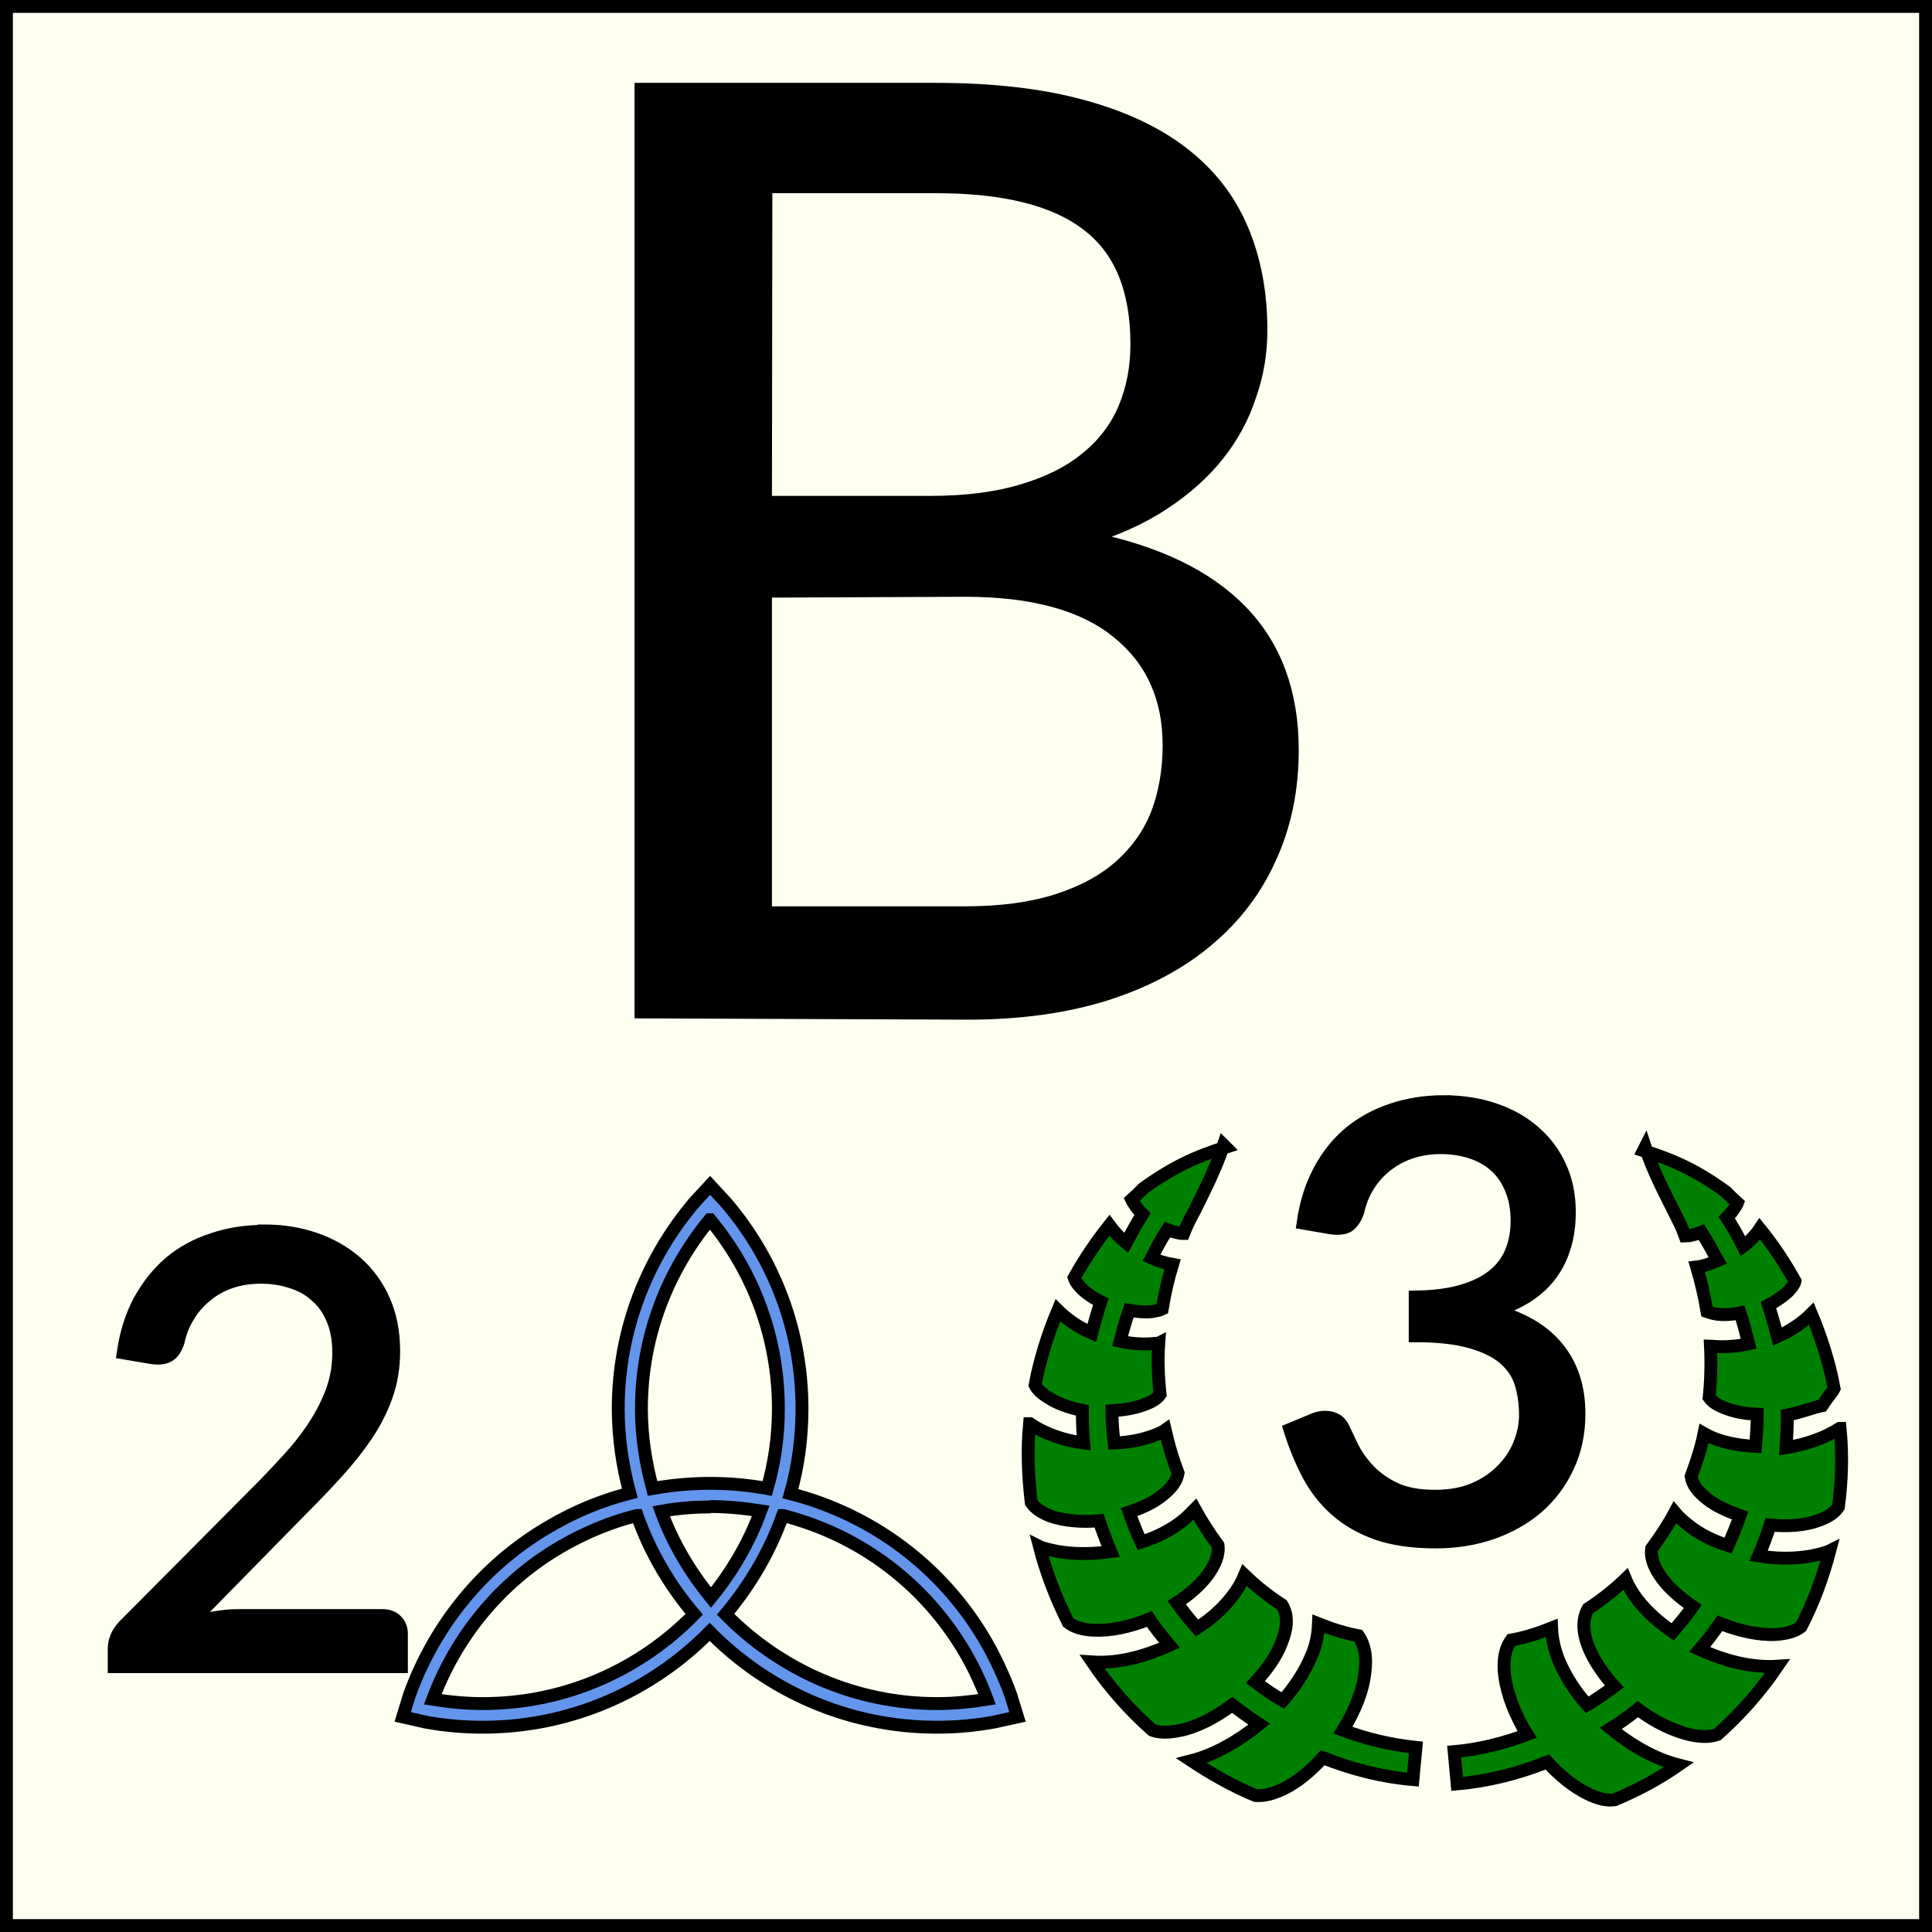 <svg xmlns="http://www.w3.org/2000/svg" height="45" width="45" viewbox="0 0 45 45">
    <rect width="100%" height="100%" fill="#333333" stroke="none"/>
    <rect
        x="0"
        y="0"
        width="45"
        height="45"
        style="fill:#fffff0;stroke:#000000;stroke-width:0.6px"
    />
    <path
        d="M 14.93,23.57 V 2.08 h 6.86 q 1.98,0 3.41,0.39 1.44,0.39 2.36,1.11 0.93,0.72 1.37,1.77 0.44,1.04 0.44,2.34 0,0.80 -0.26,1.53 -0.24,0.74 -0.74,1.37 -0.50,0.63 -1.26,1.13 -0.75,0.50 -1.77,0.81 2.36,0.47 3.56,1.70 1.20,1.23 1.20,3.24 0,1.37 -0.51,2.49 -0.50,1.13 -1.47,1.94 -0.96,0.81 -2.37,1.26 -1.41,0.44 -3.21,0.44 z m 2.90,-9.80 v 7.49 h 4.65 q 1.25,0 2.15,-0.29 0.90,-0.29 1.47,-0.80 0.59,-0.53 0.86,-1.23 0.27,-0.72 0.27,-1.58 0,-1.67 -1.19,-2.63 -1.19,-0.98 -3.56,-0.98 z m 0,-2.07 h 3.84 q 1.23,0 2.13,-0.27 0.92,-0.27 1.50,-0.75 0.60,-0.48 0.89,-1.16 0.29,-0.69 0.29,-1.50 0,-1.91 -1.14,-2.78 -1.14,-0.89 -3.54,-0.89 h -3.96 z"
        style="fill:#000000;stroke:#000000;stroke-width:0.3px"
    />
    <path
        d="m 16.54,28.41 c 0.99,1.19 1.59,2.72 1.59,4.40 0,0.65 -0.09,1.27 -0.26,1.86 -0.88,-0.16 -1.77,-0.16 -2.67,0 -0.16,-0.59 -0.26,-1.21 -0.26,-1.86 0,-1.67 0.60,-3.20 1.59,-4.40 z m -0.01,6.68 c 0.40,0 0.80,0.04 1.19,0.10 -0.27,0.74 -0.67,1.42 -1.16,2.02 -0.49,-0.60 -0.89,-1.27 -1.16,-2.01 0.38,-0.07 0.77,-0.10 1.15,-0.10 z m -1.69,0.21 c 0.30,0.85 0.76,1.63 1.33,2.30 -1.25,1.28 -2.99,2.08 -4.93,2.08 -0.40,0 -0.79,-0.04 -1.16,-0.10 0.54,-1.45 1.57,-2.74 3.01,-3.57 0.56,-0.32 1.14,-0.56 1.74,-0.71 z m 3.40,0 c 1.73,0.44 3.29,1.55 4.26,3.23 0.20,0.35 0.36,0.70 0.49,1.05 -0.38,0.06 -0.77,0.10 -1.16,0.10 -1.93,0 -3.67,-0.80 -4.93,-2.08 0.57,-0.68 1.03,-1.46 1.33,-2.30 z m 5.46,4.69 -0.16,-0.52 c -0.15,-0.41 -0.34,-0.82 -0.56,-1.21 -1.03,-1.79 -2.70,-2.99 -4.57,-3.47 0.18,-0.63 0.27,-1.30 0.27,-1.98 0,-1.83 -0.66,-3.50 -1.77,-4.80 l -0.37,-0.40 -0.37,0.40 c -1.10,1.30 -1.77,2.97 -1.77,4.80 0,0.68 0.10,1.35 0.27,1.97 -0.63,0.16 -1.25,0.41 -1.85,0.76 -1.58,0.91 -2.70,2.33 -3.28,3.93 L 9.38,39.99 9.91,40.11 c 0.43,0.08 0.88,0.12 1.33,0.12 2.07,0 3.94,-0.85 5.29,-2.22 1.35,1.37 3.22,2.22 5.29,2.22 0.46,0 0.90,-0.04 1.33,-0.12 z"
        style="fill:#6495ed;stroke:#000000;stroke-width:0.3px"
    />
    <path
        d="m 6.15,28.67 q 0.64,0 1.19,0.19 0.55,0.19 0.96,0.55 0.41,0.36 0.64,0.88 0.23,0.52 0.23,1.18 0,0.56 -0.17,1.04 -0.17,0.48 -0.46,0.91 -0.29,0.43 -0.67,0.85 -0.37,0.41 -0.79,0.83 l -2.65,2.70 q 0.28,-0.08 0.57,-0.12 0.29,-0.05 0.55,-0.05 h 3.36 q 0.20,0 0.32,0.12 0.12,0.12 0.12,0.31 v 0.76 h -6.69 v -0.43 q 0,-0.13 0.06,-0.27 0.06,-0.14 0.18,-0.26 l 3.21,-3.23 q 0.40,-0.41 0.73,-0.78 0.33,-0.38 0.56,-0.76 0.23,-0.38 0.36,-0.76 0.13,-0.39 0.13,-0.83 0,-0.44 -0.14,-0.77 -0.14,-0.34 -0.39,-0.55 -0.24,-0.22 -0.57,-0.32 -0.33,-0.11 -0.71,-0.11 -0.39,0 -0.71,0.11 -0.32,0.11 -0.57,0.32 -0.25,0.20 -0.41,0.47 -0.17,0.27 -0.24,0.60 -0.08,0.25 -0.23,0.33 -0.14,0.08 -0.40,0.04 l -0.65,-0.11 q 0.10,-0.69 0.38,-1.21 0.29,-0.53 0.71,-0.89 0.43,-0.36 0.99,-0.54 0.55,-0.19 1.20,-0.19 z"
        style="fill:#000000;stroke:#000000;stroke-width:0.3px"
    />
    <path
        d="m 33.627,25.66 q 0.637,0 1.176,0.182 0.539,0.182 0.924,0.518 0.392,0.336 0.609,0.812 0.217,0.476 0.217,1.057 0,0.476 -0.126,0.854 -0.119,0.371 -0.35,0.658 -0.224,0.28 -0.546,0.476 -0.322,0.196 -0.721,0.315 0.98,0.259 1.47,0.868 0.497,0.609 0.497,1.526 0,0.693 -0.266,1.246 -0.259,0.553 -0.714,0.945 -0.455,0.385 -1.064,0.595 -0.602,0.203 -1.295,0.203 -0.798,0 -1.365,-0.196 -0.567,-0.203 -0.959,-0.553 -0.392,-0.35 -0.644,-0.826 -0.252,-0.483 -0.427,-1.043 l 0.539,-0.224 q 0.21,-0.091 0.406,-0.049 0.203,0.042 0.294,0.231 0.091,0.196 0.224,0.469 0.14,0.273 0.378,0.525 0.238,0.252 0.602,0.427 0.371,0.175 0.938,0.175 0.525,0 0.917,-0.168 0.399,-0.175 0.658,-0.448 0.266,-0.273 0.399,-0.609 0.133,-0.336 0.133,-0.665 0,-0.406 -0.105,-0.742 -0.105,-0.336 -0.392,-0.581 -0.287,-0.245 -0.791,-0.385 -0.497,-0.14 -1.281,-0.14 v -0.903 q 0.644,-0.007 1.092,-0.14 0.455,-0.133 0.735,-0.364 0.287,-0.231 0.413,-0.553 0.133,-0.322 0.133,-0.714 0,-0.434 -0.14,-0.756 -0.133,-0.322 -0.371,-0.532 -0.238,-0.21 -0.567,-0.315 -0.322,-0.105 -0.7,-0.105 -0.378,0 -0.707,0.112 -0.322,0.112 -0.574,0.315 -0.245,0.196 -0.413,0.469 -0.168,0.273 -0.238,0.602 -0.091,0.245 -0.231,0.329 -0.133,0.077 -0.392,0.042 l -0.651,-0.112 q 0.098,-0.686 0.378,-1.211 0.28,-0.532 0.707,-0.889 0.434,-0.357 0.987,-0.539 0.56,-0.189 1.204,-0.189 z"
        style="fill:#000000;stroke:#000000;stroke-width:0.3px"
    />
    <path
        d="m 28.55,26.72 c -0.70,0.22 -1.24,0.47 -1.92,0.96 -0.09,0.09 -0.18,0.18 -0.27,0.26 0.01,0.02 0.02,0.05 0.05,0.09 0.04,0.07 0.11,0.16 0.20,0.25 -0.14,0.22 -0.26,0.45 -0.38,0.67 -0.15,-0.12 -0.28,-0.26 -0.39,-0.41 -0.31,0.39 -0.58,0.79 -0.82,1.22 0.02,0.06 0.06,0.14 0.15,0.23 0.10,0.11 0.27,0.23 0.47,0.33 -0.08,0.25 -0.15,0.49 -0.21,0.73 -0.30,-0.13 -0.57,-0.31 -0.79,-0.53 -0.23,0.55 -0.42,1.14 -0.53,1.74 0.05,0.10 0.14,0.19 0.29,0.28 0.20,0.14 0.50,0.25 0.81,0.31 0,0.26 0.01,0.51 0.03,0.76 -0.46,-0.06 -0.90,-0.21 -1.25,-0.45 0,0 -0.01,0 -0.01,0 -0.06,0.63 -0.03,1.24 0.04,1.84 0.10,0.14 0.25,0.24 0.47,0.32 0.30,0.10 0.70,0.14 1.11,0.10 0.08,0.24 0.17,0.48 0.27,0.72 -0.56,0.08 -1.13,0.06 -1.62,-0.10 -0.02,-0.01 -0.02,-0.01 -0.04,-0.02 0.16,0.62 0.39,1.21 0.67,1.77 0.14,0.11 0.34,0.17 0.59,0.18 0.37,0.02 0.84,-0.07 1.30,-0.26 0.14,0.21 0.31,0.42 0.47,0.61 -0.59,0.27 -1.21,0.43 -1.80,0.39 0.40,0.59 0.87,1.12 1.40,1.59 0.17,0.06 0.37,0.06 0.62,0.01 0.39,-0.07 0.84,-0.30 1.24,-0.60 0,0 0,0 0,0 0.21,0.16 0.42,0.31 0.63,0.45 -0.48,0.39 -1.03,0.71 -1.58,0.85 0.47,0.31 0.96,0.59 1.49,0.81 0.20,0.02 0.41,-0.04 0.65,-0.15 0.31,-0.15 0.63,-0.41 0.92,-0.73 0.68,0.27 1.39,0.45 2.10,0.51 l 0.07,-0.75 c -0.57,-0.06 -1.14,-0.19 -1.70,-0.40 0.27,-0.44 0.47,-0.92 0.51,-1.34 0.05,-0.36 0,-0.64 -0.15,-0.86 -0.32,-0.06 -0.63,-0.16 -0.93,-0.28 -0.01,0.26 -0.06,0.52 -0.17,0.76 -0.15,0.36 -0.38,0.71 -0.66,1.03 -0.22,-0.13 -0.43,-0.27 -0.64,-0.43 0.27,-0.29 0.48,-0.59 0.60,-0.89 0.15,-0.37 0.17,-0.66 0.02,-0.91 -0.31,-0.20 -0.60,-0.43 -0.87,-0.69 -0.07,0.17 -0.17,0.34 -0.28,0.48 -0.22,0.29 -0.51,0.55 -0.83,0.75 -0.16,-0.18 -0.32,-0.38 -0.47,-0.59 0.28,-0.18 0.53,-0.40 0.70,-0.62 0.20,-0.27 0.29,-0.50 0.26,-0.72 -0.20,-0.27 -0.38,-0.55 -0.54,-0.84 -0.10,0.10 -0.20,0.21 -0.31,0.29 -0.27,0.21 -0.59,0.37 -0.94,0.48 -0.10,-0.22 -0.20,-0.46 -0.28,-0.70 0.30,-0.10 0.56,-0.22 0.76,-0.38 0.22,-0.17 0.35,-0.34 0.38,-0.53 -0.12,-0.31 -0.22,-0.65 -0.30,-1.00 -0.07,0.05 -0.15,0.08 -0.22,0.11 -0.31,0.12 -0.63,0.18 -0.97,0.19 -0.03,-0.25 -0.05,-0.50 -0.05,-0.75 0.28,-0.02 0.54,-0.06 0.74,-0.14 0.18,-0.06 0.31,-0.14 0.38,-0.24 -0.04,-0.39 -0.06,-0.79 -0.03,-1.20 -0.02,0.01 -0.05,0.01 -0.08,0.01 -0.26,0.03 -0.54,0.01 -0.82,-0.05 0.06,-0.24 0.13,-0.48 0.21,-0.72 0.19,0.03 0.38,0.05 0.53,0.03 0.10,-0.02 0.18,-0.03 0.24,-0.06 0.06,-0.36 0.14,-0.71 0.24,-1.04 -0.17,-0.03 -0.34,-0.08 -0.49,-0.15 0.11,-0.22 0.23,-0.44 0.37,-0.66 0.10,0.04 0.18,0.06 0.27,0.08 0.05,0.01 0.08,0.01 0.11,0.01 0.07,-0.18 0.16,-0.36 0.26,-0.54 0.23,-0.47 0.49,-0.97 0.67,-1.52 z m 9.77,0 c 0.18,0.55 0.44,1.04 0.68,1.52 0.09,0.18 0.18,0.35 0.25,0.55 0.03,0 0.06,-0.01 0.11,-0.01 0.08,-0.02 0.17,-0.04 0.27,-0.08 0.14,0.22 0.26,0.44 0.38,0.66 -0.16,0.07 -0.32,0.13 -0.49,0.15 0.10,0.34 0.18,0.68 0.24,1.04 0.06,0.02 0.14,0.05 0.24,0.06 0.15,0.02 0.34,0.01 0.53,-0.03 0.08,0.24 0.14,0.48 0.20,0.72 -0.27,0.06 -0.55,0.08 -0.81,0.06 -0.02,0 -0.06,-0.01 -0.08,-0.01 0.02,0.40 0.01,0.80 -0.03,1.20 0.07,0.10 0.19,0.18 0.38,0.25 0.20,0.08 0.46,0.13 0.74,0.14 0,0.25 -0.02,0.51 -0.04,0.75 -0.34,-0.02 -0.67,-0.07 -0.97,-0.19 -0.08,-0.03 -0.16,-0.07 -0.23,-0.11 -0.07,0.35 -0.18,0.67 -0.30,1.00 0.03,0.19 0.15,0.35 0.38,0.53 0.19,0.15 0.47,0.28 0.76,0.38 -0.08,0.24 -0.18,0.47 -0.28,0.70 -0.35,-0.11 -0.67,-0.27 -0.93,-0.48 -0.11,-0.09 -0.22,-0.18 -0.31,-0.29 -0.16,0.30 -0.35,0.58 -0.54,0.84 -0.03,0.22 0.06,0.46 0.26,0.72 0.17,0.22 0.41,0.43 0.70,0.63 -0.14,0.20 -0.31,0.40 -0.47,0.59 -0.32,-0.22 -0.60,-0.47 -0.82,-0.75 -0.11,-0.15 -0.21,-0.31 -0.28,-0.48 -0.27,0.26 -0.56,0.49 -0.87,0.69 -0.14,0.25 -0.13,0.55 0.02,0.92 0.12,0.29 0.33,0.60 0.59,0.89 -0.20,0.15 -0.41,0.30 -0.63,0.43 -0.28,-0.31 -0.51,-0.67 -0.66,-1.03 -0.10,-0.24 -0.16,-0.51 -0.17,-0.76 -0.30,0.12 -0.61,0.22 -0.94,0.28 -0.15,0.21 -0.20,0.49 -0.15,0.86 0.06,0.41 0.24,0.89 0.52,1.34 -0.56,0.21 -1.13,0.35 -1.70,0.40 l 0.07,0.75 c 0.71,-0.06 1.42,-0.24 2.10,-0.51 0.29,0.32 0.62,0.58 0.92,0.73 0.24,0.12 0.46,0.18 0.65,0.15 0.53,-0.22 1.03,-0.49 1.49,-0.81 -0.55,-0.14 -1.10,-0.45 -1.58,-0.85 0.22,-0.14 0.43,-0.29 0.63,-0.45 0.41,0.31 0.86,0.52 1.24,0.60 0.24,0.05 0.44,0.05 0.61,-0.01 0.53,-0.47 1.00,-1.00 1.40,-1.59 -0.59,0.04 -1.22,-0.12 -1.81,-0.39 0.17,-0.19 0.32,-0.40 0.47,-0.61 0.45,0.18 0.92,0.28 1.30,0.26 0.26,-0.02 0.45,-0.07 0.59,-0.18 0.29,-0.56 0.51,-1.16 0.67,-1.77 -0.02,0.01 -0.02,0.01 -0.04,0.02 -0.50,0.17 -1.07,0.19 -1.62,0.10 0.10,-0.23 0.19,-0.47 0.27,-0.72 0.41,0.04 0.81,0.01 1.11,-0.10 0.23,-0.08 0.39,-0.18 0.48,-0.32 0.08,-0.59 0.10,-1.21 0.04,-1.83 0,0 0,0 -0.01,0 -0.36,0.23 -0.80,0.38 -1.25,0.45 0.02,-0.25 0.03,-0.51 0.03,-0.76 0.31,-0.06 0.61,-0.18 0.81,-0.22 0.14,-0.21 0.23,-0.30 0.28,-0.40 -0.11,-0.60 -0.30,-1.19 -0.53,-1.74 -0.22,0.22 -0.49,0.40 -0.79,0.53 -0.06,-0.24 -0.13,-0.48 -0.21,-0.73 0.19,-0.10 0.36,-0.22 0.47,-0.33 0.09,-0.10 0.14,-0.17 0.15,-0.23 -0.24,-0.43 -0.51,-0.84 -0.82,-1.22 -0.10,0.15 -0.23,0.29 -0.39,0.41 -0.11,-0.22 -0.23,-0.44 -0.38,-0.67 0.08,-0.08 0.16,-0.18 0.20,-0.25 0.02,-0.04 0.04,-0.06 0.05,-0.09 -0.09,-0.08 -0.18,-0.17 -0.27,-0.26 -0.67,-0.49 -1.22,-0.74 -1.92,-0.96 z"
        style="fill:#008000;stroke:#000000;stroke-width:0.3px"
    />
</svg>